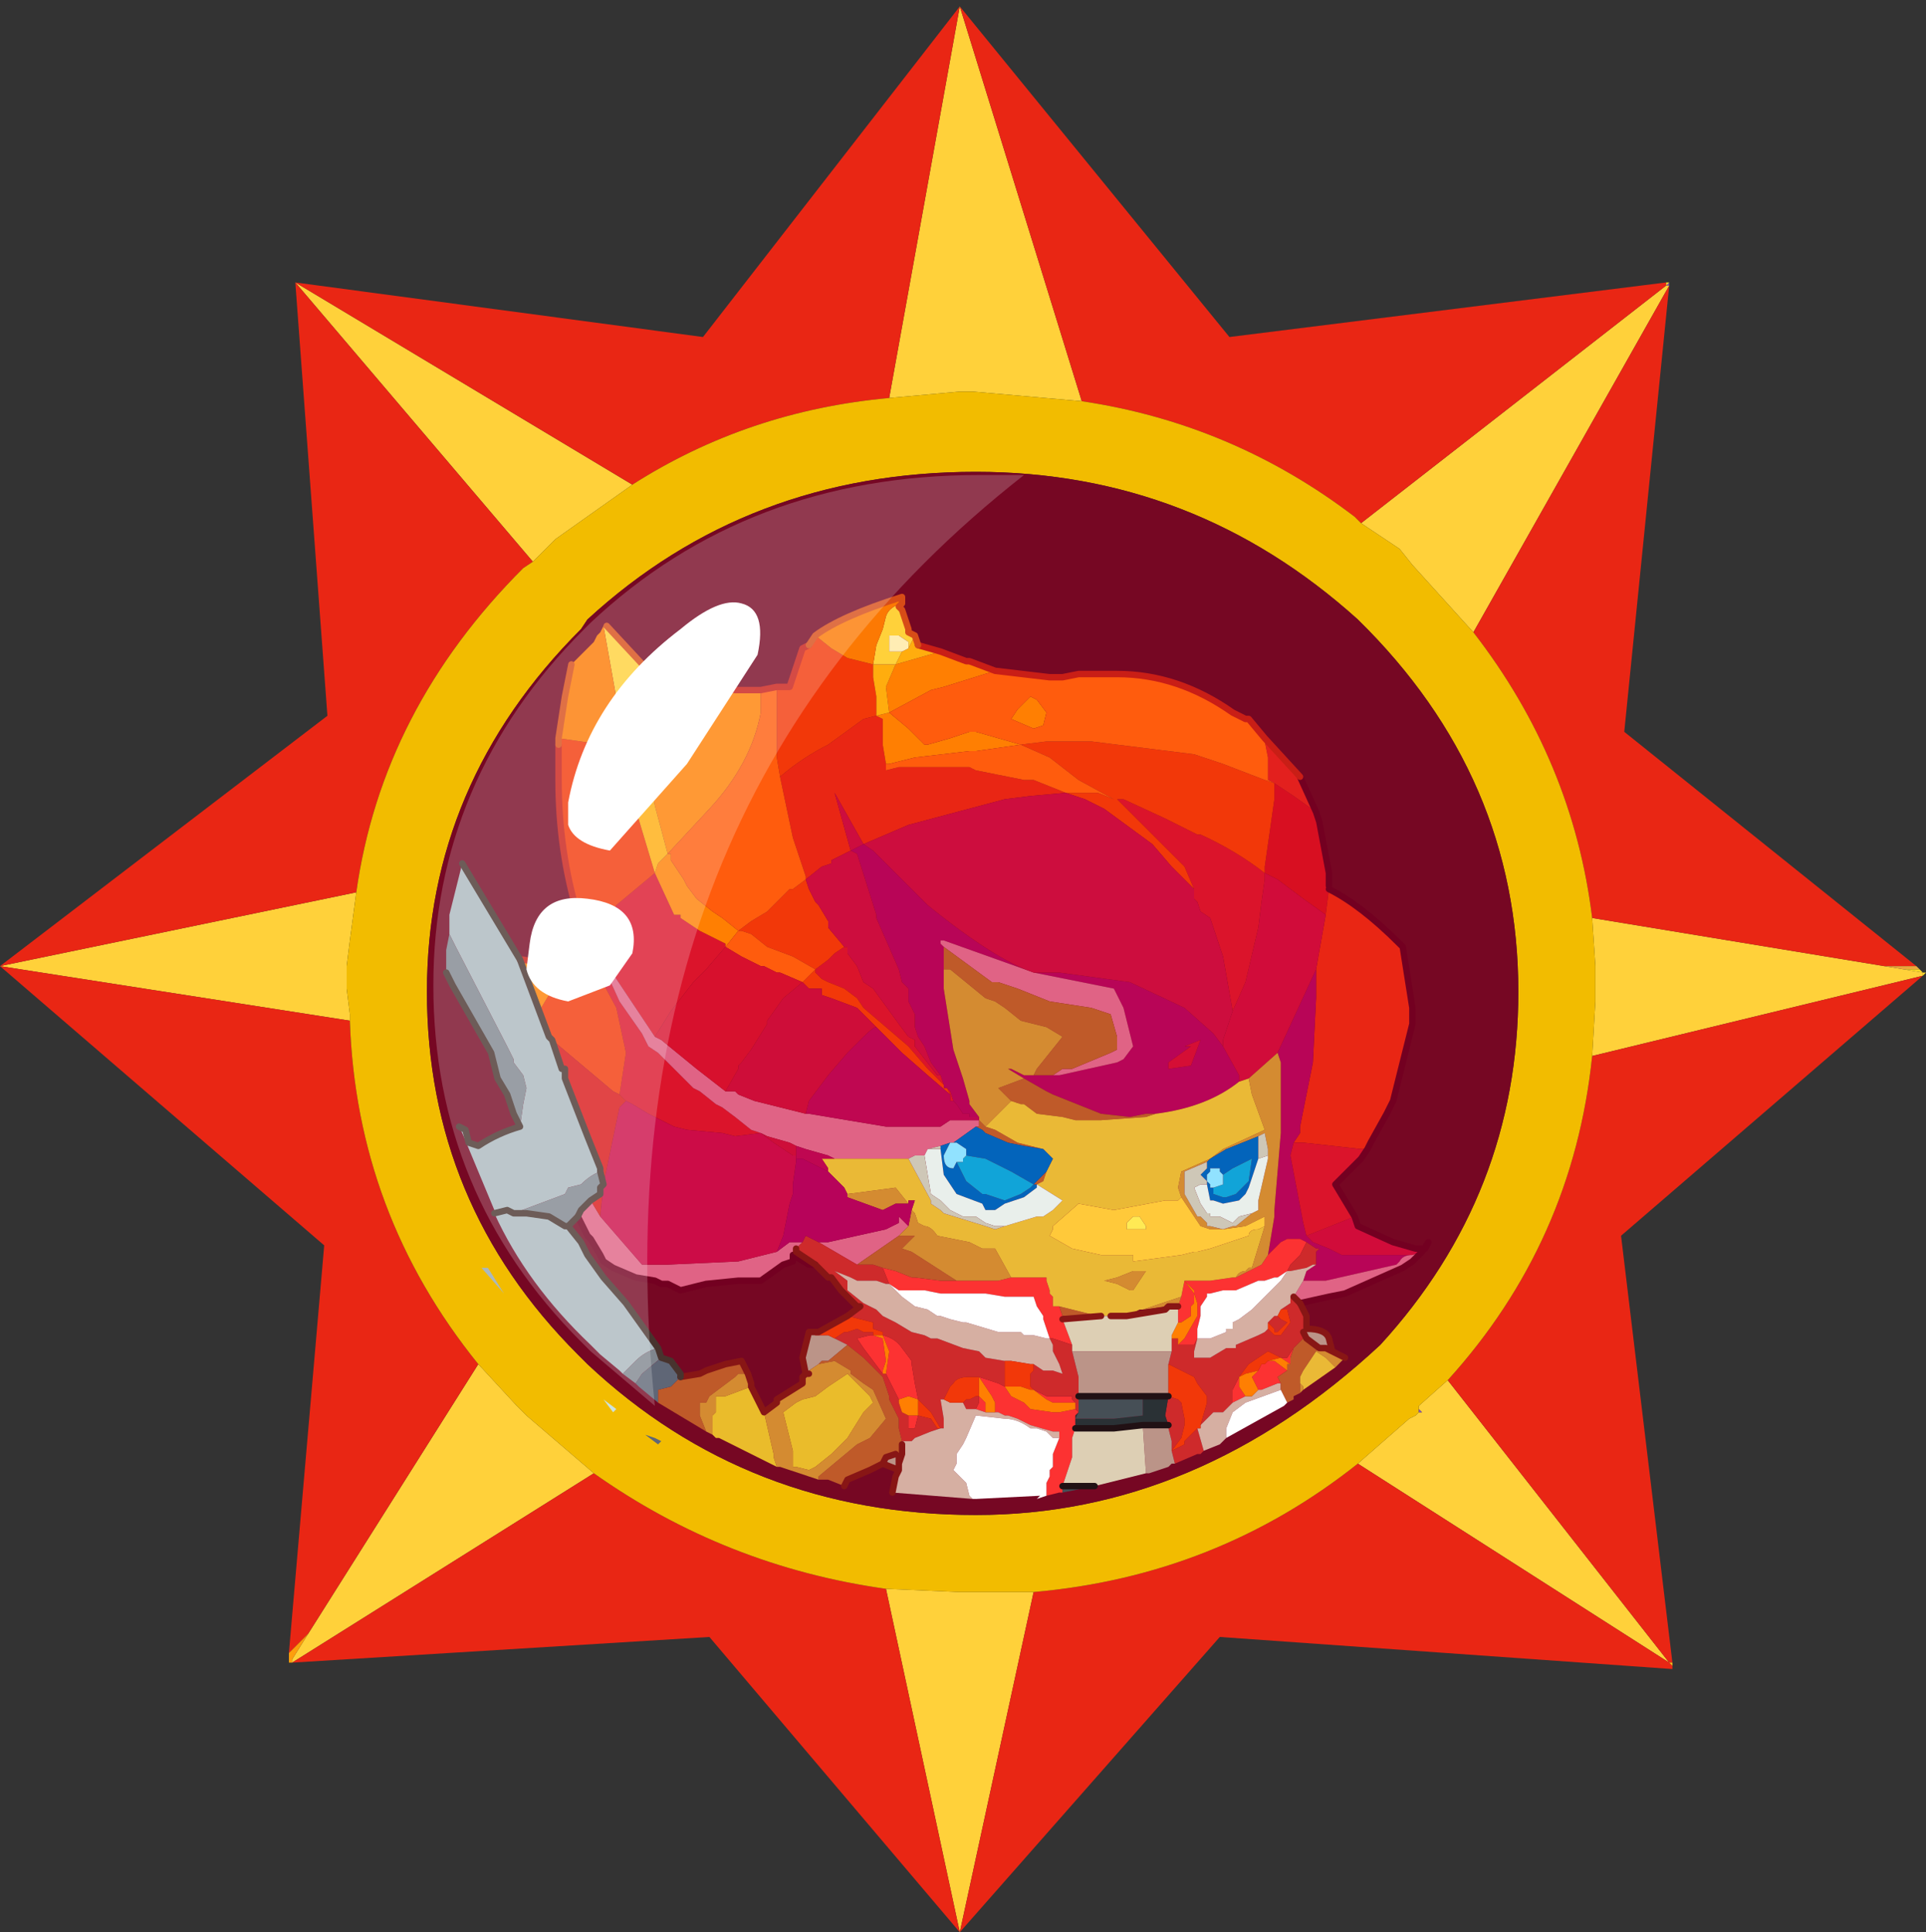 <?xml version="1.0" encoding="UTF-8" standalone="no"?>
<svg xmlns:ffdec="https://www.free-decompiler.com/flash" xmlns:xlink="http://www.w3.org/1999/xlink" ffdec:objectType="frame" height="30.1px" width="30.0px" xmlns="http://www.w3.org/2000/svg">
  <rect width="100%" height="100%" fill="#333333" stroke="none"/>
  <g transform="matrix(1.0, 0.0, 0.0, 1.0, 0.0, 0.0)">
    <use ffdec:characterId="1" height="30.0" transform="matrix(1.0, 0.0, 0.0, 1.0, 0.0, 0.0)" width="30.0" xlink:href="#shape0"/>
    <use ffdec:characterId="3" height="30.0" transform="matrix(1.0, 0.0, 0.0, 1.0, 0.0, 0.1)" width="30.0" xlink:href="#sprite0"/>
  </g>
  <defs>
    <g id="shape0" transform="matrix(1.0, 0.0, 0.0, 1.0, 0.0, 0.0)">
      <path d="M0.0 0.0 L30.0 0.0 30.0 30.0 0.0 30.0 0.0 0.0" fill="#33cc66" fill-opacity="0.0" fill-rule="evenodd" stroke="none"/>
    </g>
    <g id="sprite0" transform="matrix(1.0, 0.0, 0.0, 1.0, 0.0, -0.05)">
      <use ffdec:characterId="2" height="30.0" transform="matrix(1.0, 0.0, 0.0, 1.0, 0.0, 0.05)" width="30.0" xlink:href="#shape1"/>
    </g>
    <g id="shape1" transform="matrix(1.0, 0.0, 0.0, 1.0, 0.0, -0.05)">
      <path d="M26.0 4.35 L26.0 4.4 25.95 4.4 26.0 4.35" fill="url(#gradient0)" fill-rule="evenodd" stroke="none"/>
      <path d="M26.0 4.35 L25.95 4.4 25.95 4.35 26.0 4.35" fill="url(#gradient1)" fill-rule="evenodd" stroke="none"/>
      <path d="M25.95 4.4 L26.0 4.4 22.95 9.8 22.0 8.75 21.8 8.5 21.2 8.1 25.95 4.4 M29.35 15.0 L29.65 15.05 29.95 15.1 29.95 15.15 24.8 16.4 24.85 15.55 24.85 15.35 24.85 15.1 24.85 15.0 24.8 14.25 29.35 15.0 M22.1 21.9 L22.1 21.85 22.55 21.45 26.0 25.85 21.15 22.75 21.95 22.05 22.05 22.0 22.1 21.95 22.15 21.95 22.1 21.9 M13.85 6.15 L14.95 0.05 16.85 6.2 15.15 6.05 14.95 6.05 13.85 6.15 M8.3 8.7 L4.6 4.35 9.85 7.5 8.65 8.35 8.3 8.7 M5.55 13.85 L5.45 14.6 5.4 15.0 5.4 15.05 5.4 15.25 5.4 15.35 5.45 15.75 5.45 15.85 0.0 15.0 5.55 13.85 M7.45 21.2 L8.05 21.85 8.2 22.0 9.25 22.9 4.55 25.85 4.55 25.8 4.8 25.4 7.45 21.2 M13.8 24.7 L14.95 24.75 15.15 24.75 16.1 24.75 14.95 30.05 13.8 24.7" fill="#ffd13a" fill-rule="evenodd" stroke="none"/>
      <path d="M26.0 4.4 L25.3 11.35 29.85 15.0 29.35 15.0 24.8 14.25 Q24.5 11.8 22.95 9.8 L26.0 4.4 M29.95 15.15 L25.25 19.2 26.05 25.85 26.0 25.85 26.05 25.9 26.05 25.95 19.0 25.45 14.95 30.05 11.05 25.45 4.55 25.85 9.25 22.9 Q11.3 24.35 13.8 24.7 L14.95 30.05 16.1 24.75 Q18.95 24.5 21.15 22.75 L26.0 25.85 22.55 21.45 Q24.5 19.3 24.8 16.4 L29.95 15.15 M4.5 25.7 L5.05 19.35 0.0 15.0 5.1 11.1 4.6 4.35 10.95 5.2 14.95 0.05 19.15 5.2 25.95 4.35 25.95 4.4 21.2 8.1 21.1 8.0 Q19.2 6.55 16.85 6.2 L14.95 0.05 13.85 6.15 Q11.65 6.35 9.85 7.5 L4.6 4.35 8.3 8.7 8.15 8.8 Q5.95 11.0 5.55 13.85 L0.0 15.0 5.45 15.85 Q5.55 18.85 7.45 21.2 L4.8 25.4 4.5 25.7" fill="#e92614" fill-rule="evenodd" stroke="none"/>
      <path d="M21.2 8.1 L21.8 8.5 22.0 8.75 22.95 9.8 Q24.5 11.8 24.8 14.25 L24.85 15.0 24.85 15.1 24.85 15.35 24.85 15.55 24.8 16.4 Q24.5 19.3 22.55 21.45 L22.1 21.85 22.1 21.9 22.1 21.95 22.05 22.0 21.95 22.05 21.15 22.75 Q18.95 24.5 16.1 24.75 L15.15 24.75 14.95 24.75 13.8 24.7 Q11.3 24.35 9.25 22.9 L8.2 22.0 8.05 21.85 7.45 21.2 Q5.55 18.85 5.45 15.85 L5.45 15.75 5.4 15.35 5.4 15.25 5.4 15.05 5.4 15.0 5.45 14.6 5.55 13.85 Q5.95 11.0 8.15 8.8 L8.3 8.7 8.65 8.35 9.85 7.5 Q11.65 6.35 13.85 6.15 L14.95 6.05 15.15 6.05 16.85 6.2 Q19.2 6.55 21.1 8.0 L21.2 8.1 M23.65 15.4 Q23.65 12.05 21.15 9.6 18.6 7.3 15.2 7.3 11.65 7.3 9.15 9.6 L9.05 9.75 Q6.65 12.15 6.65 15.4 6.65 18.7 9.0 21.05 L9.15 21.2 Q11.65 23.55 15.2 23.55 18.65 23.55 21.5 20.9 23.65 18.55 23.65 15.4" fill="#f2bc00" fill-rule="evenodd" stroke="none"/>
      <path d="M29.85 15.0 L29.9 15.05 29.65 15.05 29.35 15.0 29.85 15.0" fill="url(#gradient2)" fill-rule="evenodd" stroke="none"/>
      <path d="M29.9 15.05 L29.95 15.1 30.0 15.1 29.95 15.15 29.95 15.1 29.65 15.05 29.9 15.05 M26.05 25.85 L26.05 25.9 26.0 25.85 26.05 25.85" fill="url(#gradient3)" fill-rule="evenodd" stroke="none"/>
      <path d="M22.1 21.9 L22.15 21.95 22.1 21.95 22.1 21.9" fill="url(#gradient4)" fill-rule="evenodd" stroke="none"/>
      <path d="M23.65 15.4 Q23.65 18.55 21.5 20.9 18.65 23.55 15.2 23.55 11.65 23.55 9.15 21.2 L9.0 21.05 Q6.65 18.7 6.65 15.4 6.65 12.15 9.05 9.75 L9.15 9.6 Q11.65 7.3 15.2 7.3 18.6 7.3 21.15 9.6 23.65 12.05 23.65 15.4" fill="#760723" fill-rule="evenodd" stroke="none"/>
      <path d="M4.55 25.85 L4.5 25.85 4.5 25.7 4.8 25.4 4.55 25.8 4.55 25.85" fill="url(#gradient5)" fill-rule="evenodd" stroke="none"/>
      <path d="M23.65 15.4 Q23.65 12.05 21.15 9.6 18.6 7.3 15.2 7.3 11.65 7.3 9.15 9.6 L9.05 9.75 Q6.65 12.15 6.65 15.4 6.65 18.7 9.0 21.05 L9.15 21.2 Q11.65 23.55 15.2 23.55 18.65 23.55 21.5 20.9 23.65 18.55 23.65 15.4 Z" fill="none" stroke="#010101" stroke-linecap="round" stroke-linejoin="round" stroke-opacity="0.0" stroke-width="0.5"/>
      <path d="M20.7 13.75 L20.7 13.8 20.65 14.2 20.3 13.95 19.9 13.65 19.7 13.55 19.7 13.45 19.85 12.4 19.85 12.15 20.15 12.35 20.5 12.6 20.55 12.75 20.7 13.55 20.7 13.75" fill="#d80f21" fill-rule="evenodd" stroke="none"/>
      <path d="M20.7 13.8 Q21.2 14.05 21.8 14.65 L21.85 14.7 22.0 15.65 22.0 15.9 21.7 17.1 21.6 17.3 21.35 17.75 21.3 17.85 21.2 17.85 20.3 17.75 20.15 17.75 20.25 17.6 20.25 17.5 20.45 16.5 20.5 15.5 20.5 15.35 20.5 15.05 20.65 14.2 20.7 13.8 M12.15 12.05 Q12.5 11.75 12.9 11.55 L13.45 11.15 13.65 11.1 13.75 11.15 13.75 11.55 13.8 11.85 13.8 11.95 14.0 11.9 14.3 11.9 15.1 11.9 15.2 11.95 15.95 12.1 16.1 12.1 16.6 12.3 16.05 12.35 15.65 12.4 14.15 12.8 13.45 13.1 13.0 12.3 13.25 13.2 12.95 13.35 12.95 13.4 12.8 13.45 12.55 13.65 12.55 13.6 12.5 13.45 12.35 13.0 12.15 12.05" fill="#e92614" fill-rule="evenodd" stroke="none"/>
      <path d="M20.5 15.05 L20.5 15.35 20.5 15.5 20.45 16.5 20.25 17.5 20.25 17.6 20.15 17.75 20.1 17.95 20.3 19.0 20.35 19.2 20.45 19.3 20.7 19.4 20.9 19.5 21.35 19.5 21.5 19.5 21.75 19.5 22.0 19.5 Q21.85 19.5 21.8 19.6 L21.75 19.65 20.65 19.9 20.3 19.9 20.35 19.75 20.5 19.65 20.5 19.45 20.55 19.4 20.5 19.4 20.35 19.3 20.25 19.25 20.1 19.25 20.05 19.25 19.95 19.3 19.75 19.5 19.85 18.9 19.85 18.8 19.95 17.6 19.95 17.4 19.95 16.9 19.95 16.5 19.9 16.35 20.5 15.05 M13.45 13.1 L13.6 13.2 14.2 13.8 14.45 14.05 Q15.5 14.9 16.1 15.1 L16.25 15.1 16.4 15.1 16.5 15.1 17.6 15.25 18.45 15.65 18.9 16.05 19.05 16.25 19.3 16.7 19.3 16.8 Q18.8 17.2 18.0 17.3 L17.85 17.3 17.6 17.35 17.15 17.3 16.4 17.0 16.3 16.95 15.95 16.75 15.7 16.6 15.75 16.6 15.95 16.7 16.1 16.7 16.15 16.7 16.4 16.7 16.5 16.7 17.4 16.5 17.5 16.45 17.65 16.25 17.5 15.65 17.35 15.35 16.1 15.1 14.7 14.6 14.65 14.6 14.65 14.65 14.7 14.7 14.7 14.9 14.7 15.05 14.7 15.35 14.85 16.3 15.0 16.75 15.1 17.1 15.1 17.15 15.25 17.35 15.1 17.35 15.1 17.3 15.0 17.3 14.9 17.15 14.85 17.1 14.8 16.95 14.75 16.9 14.7 16.9 14.7 16.85 14.65 16.7 14.5 16.5 14.4 16.25 14.3 16.1 14.25 15.95 14.25 15.85 14.25 15.75 14.15 15.55 14.15 15.35 14.05 15.25 14.0 15.05 13.65 14.25 13.65 14.2 13.35 13.25 13.25 13.2 13.45 13.1 M18.2 16.6 L18.55 16.55 18.7 16.15 18.45 16.25 18.55 16.25 18.2 16.5 18.2 16.6" fill="#b80557" fill-rule="evenodd" stroke="none"/>
      <path d="M21.1 18.9 L21.15 19.05 21.7 19.3 22.05 19.4 22.2 19.4 22.25 19.3 22.15 19.45 22.0 19.5 21.75 19.5 21.5 19.5 21.35 19.5 20.9 19.5 20.7 19.4 20.45 19.3 20.35 19.2 21.1 18.9 M20.65 14.2 L20.5 15.05 19.9 16.35 19.45 16.75 19.3 16.8 19.3 16.7 19.05 16.25 19.05 16.15 19.2 15.7 19.4 15.25 19.6 14.4 19.65 14.0 19.7 13.65 19.7 13.55 19.9 13.65 20.3 13.95 20.65 14.2" fill="#d10c3a" fill-rule="evenodd" stroke="none"/>
      <path d="M21.3 17.85 L21.2 18.0 20.8 18.4 21.1 18.9 20.35 19.2 20.3 19.0 20.1 17.95 20.15 17.75 20.3 17.75 21.2 17.85 21.3 17.85 M9.25 15.0 L9.4 15.0 9.65 15.55 10.0 16.05 10.1 16.25 10.25 16.35 10.7 16.8 10.8 16.9 10.9 16.95 11.15 17.15 11.25 17.2 11.45 17.35 11.7 17.55 11.85 17.6 11.45 17.65 11.25 17.6 10.7 17.55 10.5 17.5 10.1 17.3 9.85 17.15 9.75 17.1 9.65 17.0 9.75 16.35 9.6 15.65 9.25 15.0 M9.4 14.9 L9.45 14.9 9.4 14.85 9.35 14.8 9.2 14.5 9.55 14.15 9.6 14.05 10.2 13.55 10.5 14.2 10.6 14.2 10.6 14.25 10.9 14.45 11.3 14.65 11.3 14.7 11.0 15.05 10.8 15.25 10.45 15.7 10.2 16.1 9.4 14.9 M18.6 13.8 L18.45 13.45 17.4 12.4 17.5 12.4 18.15 12.7 18.65 12.95 18.7 12.95 Q19.25 13.2 19.7 13.55 L19.7 13.65 19.65 14.0 19.6 14.4 19.4 15.25 19.2 15.7 19.05 14.85 18.85 14.25 18.7 14.15 18.65 14.0 18.6 13.95 18.6 13.8 M12.7 15.05 L12.9 14.9 13.0 14.8 13.15 14.7 13.2 14.7 13.2 14.8 13.35 15.0 13.45 15.25 13.6 15.35 14.0 15.9 14.15 16.1 14.25 16.15 14.25 16.25 14.6 16.7 14.65 16.7 14.7 16.85 14.45 16.6 14.15 16.25 13.45 15.65 13.35 15.5 13.15 15.35 12.9 15.25 12.8 15.2 12.7 15.1 12.7 15.05 M14.75 16.9 L14.8 16.95 14.85 17.1 14.8 17.1 14.8 17.0 14.75 16.9" fill="#db142b" fill-rule="evenodd" stroke="none"/>
      <path d="M22.15 19.45 L22.0 19.6 21.85 19.7 20.95 20.1 20.7 20.15 20.25 20.25 20.15 20.15 20.3 19.9 20.65 19.9 21.75 19.65 21.8 19.6 Q21.85 19.5 22.0 19.5 L22.15 19.45 M9.4 15.0 L9.4 14.9 10.2 16.1 10.3 16.15 10.85 16.6 11.3 16.95 11.45 16.95 11.5 17.0 11.75 17.1 12.15 17.2 12.55 17.3 12.6 17.3 12.9 17.35 13.8 17.5 14.15 17.5 14.25 17.5 14.65 17.5 14.8 17.4 15.0 17.4 15.1 17.4 15.25 17.4 15.25 17.5 15.2 17.5 14.85 17.75 14.8 17.75 14.65 17.8 14.45 17.85 14.4 17.95 14.25 17.95 14.15 18.0 13.85 18.0 13.45 18.0 13.0 18.0 12.9 17.95 12.55 17.85 12.4 17.8 12.3 17.75 11.95 17.65 11.85 17.6 11.7 17.55 11.45 17.35 11.25 17.2 11.15 17.15 10.9 16.95 10.8 16.9 10.7 16.8 10.25 16.35 10.1 16.25 10.0 16.05 9.65 15.55 9.4 15.0 M14.7 14.7 L14.65 14.65 14.65 14.6 14.7 14.6 16.1 15.1 17.35 15.35 17.5 15.65 17.65 16.25 17.5 16.45 17.4 16.5 16.5 16.7 16.4 16.7 16.55 16.6 16.7 16.6 17.3 16.35 17.4 16.3 17.4 16.1 17.3 15.75 17.0 15.65 16.35 15.55 15.85 15.35 15.55 15.25 15.45 15.25 14.7 14.7 M9.2 18.65 L9.35 18.9 10.0 19.65 10.1 19.65 10.4 19.65 11.5 19.6 12.1 19.45 12.3 19.3 12.4 19.3 12.5 19.3 12.4 19.4 12.4 19.45 12.7 19.65 12.6 19.65 12.35 19.5 12.35 19.6 12.2 19.65 11.85 19.9 11.55 19.9 11.5 19.9 11.0 19.95 10.6 20.05 10.4 19.95 10.3 19.95 10.2 19.9 9.9 19.85 9.55 19.7 9.4 19.6 9.35 19.5 9.2 19.25 9.15 19.2 9.0 18.9 9.05 18.8 9.2 18.65 M14.15 19.05 L14.0 19.2 13.35 19.65 12.75 19.3 12.9 19.3 13.8 19.1 14.0 19.0 14.0 18.9 14.15 19.05" fill="#e06385" fill-rule="evenodd" stroke="none"/>
      <path d="M16.55 23.2 L16.5 23.2 16.3 23.25 16.3 23.1 16.3 23.05 16.35 22.95 16.35 22.85 16.4 22.8 16.4 22.6 16.5 22.35 16.5 22.25 16.4 22.25 16.05 22.15 15.85 22.05 15.7 22.0 15.65 22.0 15.55 21.95 15.5 21.95 15.5 21.8 15.45 21.7 15.25 21.4 15.55 21.5 15.65 21.55 15.75 21.7 15.95 21.8 16.05 21.9 16.4 21.95 16.5 21.95 16.75 21.9 16.8 21.95 16.75 22.0 16.75 22.05 16.75 22.2 16.7 22.35 16.7 22.55 16.7 22.65 16.55 23.1 16.55 23.2 M19.75 19.5 L19.95 19.3 20.05 19.25 20.1 19.25 20.25 19.25 20.35 19.3 20.3 19.4 20.25 19.5 20.1 19.65 20.05 19.75 19.9 19.85 19.85 19.85 19.7 19.9 19.6 19.9 19.25 20.05 19.2 20.05 19.05 20.05 18.85 20.1 18.8 20.1 18.8 20.15 18.7 20.3 18.7 20.45 18.65 20.65 18.65 20.8 18.6 20.9 18.45 20.9 18.35 20.9 18.45 20.8 18.65 20.45 18.65 20.3 18.65 20.25 18.6 20.1 18.6 20.25 18.55 20.3 18.55 20.45 18.4 20.55 18.35 20.55 18.35 20.3 18.4 20.15 18.45 19.9 18.6 19.9 18.8 19.9 18.85 19.9 19.2 19.85 19.25 19.85 19.65 19.65 19.75 19.5 M20.15 20.95 L20.1 21.1 20.1 21.2 19.95 21.1 20.05 21.1 20.15 20.95 M20.05 21.3 L19.9 21.4 19.95 21.5 19.9 21.5 19.65 21.6 19.6 21.6 19.5 21.4 19.6 21.3 19.65 21.2 19.7 21.2 19.75 21.15 19.85 21.15 20.05 21.3 M15.75 19.85 L15.9 19.85 16.05 19.85 16.25 19.85 16.3 19.85 16.3 19.9 16.35 20.05 16.35 20.1 16.4 20.15 16.4 20.3 16.5 20.3 16.55 20.45 16.55 20.5 16.7 20.9 16.4 20.8 16.35 20.8 16.25 20.5 16.25 20.45 16.15 20.3 16.1 20.15 15.9 20.15 15.65 20.15 15.35 20.1 15.1 20.1 14.9 20.1 14.8 20.1 14.65 20.1 14.4 20.05 14.0 20.05 13.85 19.95 13.75 19.7 13.95 19.75 14.2 19.85 14.25 19.85 14.65 19.9 14.9 19.9 15.1 19.9 15.2 19.9 15.55 19.9 15.75 19.85 M14.3 22.0 L14.25 22.2 14.15 22.2 14.15 22.0 14.3 22.0 M14.0 21.75 L13.8 21.35 13.85 21.0 13.75 20.75 Q13.95 20.8 14.05 20.95 L14.2 21.15 14.2 21.2 14.25 21.5 14.3 21.75 14.15 21.7 14.0 21.75 M13.75 21.35 L13.45 20.95 13.35 20.8 13.55 20.75 13.6 20.75 13.75 20.8 13.8 21.15 13.75 21.3 13.75 21.35 M15.2 21.9 L15.25 21.8 15.25 21.7 15.35 21.8 15.35 21.95 15.2 21.9 M18.6 20.1 L18.6 20.05 18.45 19.9 18.6 20.1 M19.2 21.8 L19.2 21.6 19.3 21.4 19.3 21.55 19.4 21.7 19.3 21.75 19.2 21.8 M16.1 21.6 L16.3 21.7 16.4 21.7 16.55 21.7 16.7 21.7 16.7 21.75 16.75 21.8 16.6 21.8 16.4 21.8 16.3 21.75 16.1 21.6" fill="#fc3232" fill-rule="evenodd" stroke="none"/>
      <path d="M20.25 20.25 L20.3 20.35 20.35 20.45 20.35 20.55 20.35 20.65 20.3 20.7 20.3 20.8 20.15 20.95 20.05 21.1 19.95 21.1 19.75 21.0 19.6 21.1 19.45 21.2 19.3 21.4 19.2 21.6 19.2 21.8 19.1 21.9 19.05 21.95 18.9 21.95 18.7 22.15 18.8 21.8 18.8 21.7 18.65 21.5 18.6 21.4 18.2 21.2 18.25 21.0 18.25 20.95 18.25 20.8 18.35 20.8 18.35 20.9 18.45 20.9 18.6 20.9 18.65 20.8 18.6 21.0 18.6 21.1 18.85 21.1 19.1 20.95 19.25 20.95 19.25 20.9 19.6 20.75 19.7 20.7 19.75 20.65 19.85 20.75 19.95 20.75 20.1 20.55 20.05 20.35 19.95 20.35 20.1 20.25 20.1 20.15 20.15 20.15 20.25 20.25 M18.75 22.55 L18.7 22.6 18.65 22.6 18.3 22.75 18.25 22.55 18.25 22.4 18.2 22.2 18.2 22.15 18.15 22.0 18.2 21.7 18.35 21.75 18.4 21.8 18.45 22.05 18.45 22.15 18.4 22.35 18.25 22.55 18.45 22.45 18.45 22.4 18.65 22.2 18.75 22.55 M20.35 19.3 L20.5 19.4 20.55 19.4 20.5 19.45 20.5 19.65 20.45 19.65 20.35 19.7 20.1 19.75 20.05 19.75 20.1 19.65 20.25 19.5 20.3 19.4 20.35 19.3 M12.7 19.65 L12.4 19.45 12.4 19.4 12.5 19.3 12.55 19.2 12.75 19.3 13.35 19.65 13.45 19.65 13.6 19.65 13.75 19.7 13.85 19.95 13.8 19.95 13.65 19.9 13.55 19.9 13.4 19.9 13.35 19.9 13.25 19.85 13.0 19.75 13.2 19.9 13.2 20.05 13.45 20.25 13.65 20.35 13.75 20.45 13.95 20.55 14.2 20.7 14.4 20.75 14.5 20.8 14.6 20.8 15.0 20.95 15.25 21.0 15.35 21.1 15.65 21.15 15.65 21.3 15.65 21.4 15.65 21.55 15.55 21.5 15.25 21.4 15.1 21.4 Q14.9 21.4 14.85 21.5 L14.8 21.55 14.7 21.75 14.65 21.75 14.7 22.05 14.7 22.2 14.65 22.2 14.5 22.25 14.25 22.35 14.2 22.4 14.05 22.4 14.0 22.2 14.0 22.05 13.85 21.75 13.85 21.7 13.75 21.4 13.45 21.1 13.2 20.9 13.0 20.8 13.15 20.7 13.2 20.7 13.35 20.65 13.45 20.7 13.6 20.7 13.6 20.75 13.55 20.75 13.35 20.8 13.45 20.95 13.75 21.35 13.8 21.35 14.0 21.75 14.0 21.8 14.05 21.95 14.15 22.0 14.15 22.2 14.25 22.2 14.3 22.0 14.5 22.05 14.6 22.2 14.65 22.2 14.5 21.95 14.3 21.75 14.25 21.5 14.2 21.2 14.2 21.15 14.05 20.95 Q13.95 20.8 13.75 20.75 L13.75 20.7 13.6 20.65 13.6 20.55 13.2 20.45 13.4 20.3 13.35 20.3 13.2 20.15 13.15 20.1 13.1 20.05 12.95 19.85 12.9 19.85 12.8 19.75 12.7 19.65 M16.35 20.8 L16.4 20.8 16.7 20.9 16.7 21.0 16.8 21.4 16.8 21.55 16.8 21.7 16.8 21.95 16.75 21.9 16.75 21.8 16.7 21.75 16.7 21.7 16.55 21.7 16.4 21.7 16.3 21.7 16.1 21.6 16.05 21.55 16.05 21.4 16.05 21.35 16.1 21.3 16.1 21.2 16.25 21.3 16.4 21.3 16.55 21.35 16.5 21.2 16.4 21.0 16.4 20.9 16.35 20.8 M15.0 21.8 L15.05 21.75 15.1 21.75 15.2 21.7 15.25 21.7 15.25 21.8 15.2 21.9 15.05 21.9 15.0 21.8 M19.75 20.55 L19.85 20.45 19.9 20.45 19.95 20.5 20.05 20.55 19.9 20.7 19.85 20.7 19.85 20.65 19.75 20.55" fill="#ce2a2b" fill-rule="evenodd" stroke="none"/>
      <path d="M19.1 22.35 L19.0 22.45 18.75 22.55 18.65 22.2 18.7 22.2 18.7 22.15 18.9 21.95 19.05 21.95 19.1 21.9 19.2 21.8 19.3 21.75 19.4 21.7 19.5 21.7 19.6 21.6 19.65 21.6 19.9 21.5 19.95 21.5 19.95 21.6 19.4 21.8 19.2 21.95 19.1 22.2 19.1 22.35 M15.15 23.3 L13.9 23.2 13.95 22.95 14.0 22.85 14.0 22.75 14.05 22.6 14.05 22.45 14.05 22.4 14.2 22.4 14.25 22.35 14.5 22.25 14.65 22.2 14.7 22.2 14.7 22.05 14.65 21.75 14.7 21.75 14.8 21.8 14.85 21.8 15.0 21.8 15.05 21.9 15.2 21.9 15.35 21.95 15.5 21.95 15.55 21.95 15.65 22.0 15.7 22.0 15.85 22.05 16.05 22.15 16.4 22.25 16.5 22.25 16.5 22.35 16.4 22.35 16.3 22.25 16.15 22.2 16.05 22.2 Q15.85 22.05 15.65 22.05 L15.2 22.0 15.05 22.35 15.0 22.45 14.9 22.6 14.9 22.75 14.85 22.85 15.0 23.0 15.05 23.05 15.1 23.25 15.15 23.3 M20.5 19.65 L20.35 19.75 20.3 19.9 20.15 20.15 20.1 20.15 20.1 20.25 19.95 20.35 19.9 20.45 19.85 20.45 19.75 20.55 19.75 20.65 19.7 20.7 19.6 20.75 19.25 20.9 19.25 20.95 19.1 20.95 18.85 21.1 18.6 21.1 18.6 21.0 18.65 20.8 18.85 20.8 19.1 20.7 19.1 20.65 19.2 20.65 19.2 20.55 19.3 20.5 19.5 20.35 19.7 20.15 19.95 19.9 20.05 19.75 20.1 19.75 20.35 19.7 20.45 19.65 20.5 19.65 M13.85 19.95 L13.95 20.05 14.05 20.15 14.25 20.3 14.45 20.35 14.6 20.45 14.65 20.45 14.8 20.5 15.0 20.55 15.05 20.55 15.55 20.7 15.9 20.7 15.95 20.75 16.1 20.75 16.3 20.8 16.35 20.8 16.4 20.9 16.4 21.0 16.5 21.2 16.55 21.35 16.4 21.3 16.25 21.3 16.1 21.2 16.05 21.2 15.75 21.15 15.65 21.15 15.35 21.1 15.25 21.0 15.0 20.95 14.6 20.8 14.5 20.8 14.4 20.75 14.2 20.7 13.95 20.55 13.75 20.45 13.65 20.35 13.45 20.25 13.2 20.05 13.2 19.9 13.0 19.75 13.25 19.85 13.35 19.9 13.4 19.9 13.55 19.9 13.65 19.9 13.8 19.95 13.85 19.95" fill="#d6afa2" fill-rule="evenodd" stroke="none"/>
      <path d="M20.35 20.65 Q20.65 20.65 20.7 20.8 L20.75 21.0 20.65 20.95 20.55 20.95 20.35 20.8 20.3 20.7 20.35 20.65 M18.3 22.75 L18.25 22.75 18.2 22.8 17.9 22.9 17.85 22.9 17.8 22.15 18.05 22.15 18.2 22.15 18.2 22.2 18.25 22.4 18.25 22.55 18.3 22.75 M14.0 22.85 L13.75 22.75 13.8 22.65 13.95 22.6 14.05 22.6 14.0 22.65 14.0 22.75 14.0 22.65 14.05 22.6 14.0 22.75 14.0 22.85 M12.55 21.35 L12.5 21.1 12.6 20.7 12.7 20.75 12.9 20.75 13.0 20.8 13.2 20.9 12.9 21.15 12.8 21.15 12.75 21.2 12.6 21.3 12.6 21.35 12.55 21.35 M18.25 21.0 L18.2 21.2 18.2 21.3 18.2 21.7 18.05 21.7 17.95 21.7 17.8 21.7 17.15 21.7 16.9 21.7 16.8 21.7 16.8 21.55 16.8 21.4 16.7 21.0 16.95 21.0 17.0 21.0 17.5 21.0 17.8 21.0 17.85 21.0 18.2 21.0 18.25 21.0" fill="#bb9488" fill-rule="evenodd" stroke="none"/>
      <path d="M20.25 21.65 L20.15 21.7 20.15 21.75 20.05 21.8 19.95 21.6 19.95 21.5 19.9 21.4 20.05 21.3 20.05 21.2 20.1 21.2 20.1 21.1 20.15 20.95 20.3 20.8 20.3 20.7 20.35 20.8 20.55 20.95 20.5 21.0 20.3 21.3 20.25 21.4 20.25 21.5 20.25 21.65 M13.75 22.75 L13.55 22.85 13.2 23.0 13.15 23.1 12.9 23.0 12.85 23.0 12.75 23.0 12.75 22.95 13.35 22.45 13.55 22.35 13.8 22.05 13.6 21.6 13.45 21.5 13.25 21.35 13.25 21.3 13.0 21.15 12.75 21.2 12.8 21.15 12.9 21.15 13.2 20.9 13.45 21.1 13.75 21.4 13.85 21.7 13.85 21.75 14.0 22.05 14.0 22.2 14.05 22.4 14.05 22.45 14.05 22.6 13.95 22.6 13.8 22.65 13.75 22.75 M11.0 22.25 L10.5 21.95 10.25 21.8 10.25 21.75 10.25 21.6 10.45 21.55 10.6 21.4 10.9 21.35 11.0 21.3 11.3 21.2 11.55 21.15 11.65 21.35 11.5 21.35 11.45 21.4 11.05 21.7 11.0 21.8 10.9 21.8 10.9 21.95 10.9 22.0 11.0 22.25 M14.7 15.05 L14.7 14.9 14.7 14.7 15.45 15.25 15.55 15.25 15.85 15.35 16.35 15.55 17.0 15.65 17.3 15.75 17.4 16.1 17.4 16.3 17.3 16.35 16.7 16.6 16.55 16.6 16.4 16.7 16.15 16.7 16.1 16.7 16.15 16.6 16.55 16.1 16.3 15.95 15.9 15.85 15.65 15.65 15.5 15.55 15.35 15.5 14.8 15.05 14.7 15.05 M15.95 16.75 L16.3 16.95 16.4 17.0 17.15 17.3 17.6 17.35 17.85 17.3 18.0 17.3 17.85 17.35 17.15 17.4 16.75 17.4 16.55 17.35 16.15 17.3 15.95 17.15 15.9 17.15 15.75 17.1 15.55 16.9 15.95 16.75 M15.2 17.5 L15.25 17.5 15.25 17.4 15.35 17.5 15.5 17.55 15.85 17.75 16.25 17.85 15.95 17.8 15.7 17.75 15.35 17.6 15.3 17.55 15.2 17.5 M16.3 18.2 L16.25 18.35 16.15 18.4 16.1 18.4 16.3 18.2 M16.5 20.3 L17.1 20.45 16.8 20.45 16.7 20.45 16.55 20.45 16.5 20.3 M14.0 19.2 L14.25 19.2 14.05 19.4 14.2 19.45 14.9 19.9 14.65 19.9 14.25 19.85 14.2 19.85 13.95 19.75 13.75 19.7 13.6 19.65 13.45 19.65 13.35 19.65 14.0 19.2" fill="#bf5a29" fill-rule="evenodd" stroke="none"/>
      <path d="M20.75 21.0 L20.95 21.1 20.85 21.2 20.8 21.25 20.75 21.2 20.65 21.1 20.5 21.0 20.55 20.95 20.65 20.95 20.75 21.0 M20.3 21.6 L20.25 21.65 20.25 21.5 20.3 21.55 20.3 21.6 M12.75 23.0 L12.15 22.8 12.1 22.8 12.05 22.65 12.05 22.6 11.9 21.95 12.1 21.8 12.1 21.75 12.5 21.5 12.5 21.4 12.55 21.35 12.6 21.35 12.6 21.3 12.75 21.2 13.0 21.15 13.25 21.3 13.25 21.35 13.45 21.5 13.6 21.6 13.8 22.05 13.55 22.35 13.35 22.45 12.75 22.95 12.75 23.0 M11.1 22.3 L11.0 22.25 10.9 22.0 10.9 21.95 10.9 21.8 11.0 21.8 11.05 21.7 11.45 21.4 11.5 21.35 11.65 21.35 11.7 21.5 11.7 21.55 11.3 21.7 11.15 21.7 11.15 21.95 11.1 22.0 11.1 22.05 11.1 22.3 M19.9 16.35 L19.95 16.5 19.95 16.9 19.95 17.4 19.95 17.6 19.85 18.8 19.85 18.9 19.75 19.5 19.65 19.65 19.25 19.85 Q19.3 19.75 19.4 19.75 L19.45 19.7 19.5 19.7 19.7 19.05 19.7 18.9 19.4 19.05 19.05 19.1 19.2 19.05 19.25 19.05 19.5 18.85 19.6 18.8 19.6 18.65 19.75 18.0 19.75 17.95 19.75 17.85 19.7 17.6 19.6 17.65 19.1 17.85 18.85 18.0 19.05 17.85 19.7 17.55 19.5 17.0 19.45 16.75 19.9 16.35 M15.25 17.35 L15.1 17.15 15.1 17.1 15.0 16.75 14.85 16.3 14.7 15.35 14.7 15.05 14.8 15.05 15.35 15.5 15.5 15.55 15.65 15.65 15.9 15.85 16.3 15.95 16.55 16.1 16.15 16.6 16.1 16.7 15.95 16.7 15.75 16.6 15.7 16.6 15.95 16.75 15.55 16.9 15.75 17.1 15.55 17.3 15.35 17.5 15.25 17.4 15.25 17.35 M18.85 18.0 L18.8 18.05 18.45 18.2 18.45 18.4 18.45 18.55 18.65 18.9 18.7 18.9 18.8 19.0 18.8 19.05 18.85 19.05 19.05 19.1 18.85 19.1 18.7 19.05 18.6 18.9 18.4 18.6 18.35 18.45 18.4 18.2 18.85 18.0 M13.2 18.55 L13.95 18.45 14.15 18.7 13.95 18.7 13.75 18.8 13.2 18.6 13.2 18.55 M14.2 18.8 L14.25 18.85 14.3 19.0 14.4 19.05 Q14.5 19.05 14.6 19.2 L15.1 19.3 15.3 19.4 15.5 19.4 15.75 19.85 15.55 19.9 15.2 19.9 15.1 19.9 14.9 19.9 14.2 19.45 14.05 19.4 14.25 19.2 14.0 19.2 14.15 19.05 14.2 18.8 M17.8 20.35 L18.4 20.15 18.35 20.3 18.2 20.3 17.8 20.35 M13.25 21.4 L13.2 21.35 12.9 21.55 12.7 21.7 12.5 21.75 12.4 21.8 12.2 21.95 12.35 22.55 12.35 22.8 12.4 22.8 12.6 22.85 12.7 22.8 12.95 22.6 13.2 22.35 13.45 21.95 13.6 21.8 13.55 21.7 13.25 21.4 M17.2 19.9 L17.4 19.85 17.65 19.75 17.85 19.75 17.65 20.05 17.6 20.05 17.4 19.95 17.2 19.9" fill="#d48b31" fill-rule="evenodd" stroke="none"/>
      <path d="M20.8 21.25 L20.3 21.6 20.3 21.55 20.25 21.5 20.25 21.4 20.3 21.3 20.5 21.0 20.65 21.1 20.75 21.2 20.8 21.25 M18.0 17.3 Q18.8 17.2 19.3 16.8 L19.45 16.75 19.5 17.0 19.7 17.55 19.05 17.85 18.85 18.0 18.4 18.2 18.35 18.45 18.4 18.6 18.35 18.65 18.2 18.65 18.15 18.65 17.35 18.8 16.8 18.7 16.4 19.05 16.4 19.1 16.35 19.2 16.7 19.4 17.15 19.5 17.3 19.5 17.4 19.5 17.65 19.5 17.65 19.6 18.4 19.5 18.6 19.45 18.65 19.45 18.85 19.4 19.45 19.2 Q19.45 19.1 19.6 19.1 L19.7 19.05 19.5 19.7 19.45 19.7 19.4 19.75 Q19.3 19.75 19.25 19.85 L19.2 19.85 18.85 19.9 18.8 19.9 18.6 19.9 18.45 19.9 18.4 20.15 17.8 20.35 17.75 20.35 17.55 20.45 17.3 20.45 17.15 20.45 17.1 20.45 16.5 20.3 16.4 20.3 16.4 20.15 16.35 20.1 16.35 20.05 16.3 19.9 16.3 19.85 16.25 19.85 16.05 19.85 15.9 19.85 15.75 19.85 15.5 19.4 15.3 19.4 15.1 19.3 14.6 19.2 Q14.5 19.05 14.4 19.05 L14.3 19.0 14.25 18.85 14.2 18.8 14.25 18.65 14.15 18.65 14.15 18.7 13.95 18.45 13.2 18.55 13.15 18.45 12.9 18.2 12.9 18.15 12.8 18.0 12.9 18.0 13.0 18.0 13.45 18.0 13.85 18.0 14.15 18.0 14.5 18.65 14.5 18.7 14.65 18.8 14.7 18.85 15.35 19.05 15.5 19.1 15.65 19.05 16.15 18.9 16.25 18.9 16.4 18.8 16.55 18.65 16.15 18.4 16.25 18.35 16.3 18.2 16.4 18.0 16.25 17.85 15.85 17.75 15.5 17.55 15.35 17.5 15.55 17.3 15.75 17.1 15.9 17.15 15.95 17.15 16.15 17.3 16.55 17.35 16.75 17.4 17.15 17.4 17.85 17.35 18.0 17.3 M17.2 19.9 L17.4 19.95 17.6 20.05 17.65 20.05 17.85 19.75 17.65 19.75 17.4 19.85 17.2 19.9" fill="#eab936" fill-rule="evenodd" stroke="none"/>
      <path d="M19.7 11.45 L20.25 12.05 20.5 12.6 20.15 12.35 19.85 12.15 19.75 12.1 19.75 11.75 19.7 11.5 19.7 11.45" fill="#e3201e" fill-rule="evenodd" stroke="none"/>
      <path d="M8.8 15.0 L9.25 15.0 9.6 15.65 9.75 16.35 9.65 17.0 9.55 16.95 8.6 16.15 8.55 16.1 8.4 15.7 8.7 15.2 8.8 15.0 M9.2 14.5 L9.0 14.2 Q8.7 13.2 8.7 12.1 L8.7 11.55 8.7 11.45 9.4 11.55 9.75 11.5 9.75 11.7 9.85 12.3 9.85 12.35 9.9 12.55 10.2 13.55 9.6 14.05 9.55 14.15 9.2 14.5 M12.1 10.65 L12.3 10.65 12.5 10.05 12.6 10.0 12.7 9.85 12.95 10.05 13.2 10.2 13.6 10.3 13.6 10.5 13.65 10.8 13.65 11.1 13.45 11.15 12.9 11.55 Q12.5 11.75 12.15 12.05 L12.1 11.75 12.1 11.55 12.1 11.1 12.1 11.05 12.1 10.65 M15.9 11.55 L16.3 11.5 16.35 11.5 16.9 11.5 17.0 11.5 18.6 11.7 19.05 11.85 19.7 12.1 19.85 12.15 19.85 12.4 19.7 13.45 19.7 13.55 Q19.25 13.2 18.7 12.95 L18.65 12.95 18.15 12.7 17.5 12.4 17.4 12.4 18.45 13.45 18.6 13.8 18.45 13.65 18.25 13.45 17.95 13.1 17.2 12.55 16.9 12.4 16.6 12.3 16.9 12.3 17.1 12.3 17.35 12.4 16.8 12.1 16.35 11.75 15.9 11.55 M11.5 14.45 L11.7 14.3 11.95 14.15 12.3 13.8 12.35 13.8 12.55 13.65 12.6 13.8 12.7 14.0 12.75 14.05 12.9 14.3 12.9 14.4 13.15 14.7 13.0 14.8 12.9 14.9 12.7 15.05 12.35 14.85 11.95 14.7 11.7 14.5 11.55 14.45 11.5 14.45 M14.7 16.85 L14.7 16.9 14.75 16.9 14.8 17.0 14.45 16.7 14.05 16.35 14.0 16.3 13.65 15.95 13.4 15.7 13.35 15.65 12.95 15.5 12.8 15.45 12.8 15.35 12.7 15.35 12.6 15.35 12.5 15.25 12.7 15.05 12.7 15.1 12.8 15.2 12.9 15.25 13.15 15.35 13.35 15.5 13.45 15.65 14.15 16.25 14.45 16.6 14.7 16.85 M12.6 20.7 L12.75 20.7 13.2 20.45 13.6 20.55 13.6 20.65 13.75 20.7 13.75 20.75 13.6 20.75 13.6 20.7 13.45 20.7 13.35 20.65 13.2 20.7 13.15 20.7 13.0 20.8 12.9 20.75 12.7 20.75 12.6 20.7 M14.65 22.2 L14.6 22.2 14.5 22.05 14.3 22.0 14.3 21.95 14.3 21.75 14.5 21.95 14.65 22.2 M14.7 21.75 L14.8 21.55 14.85 21.5 Q14.9 21.4 15.1 21.4 L15.25 21.4 15.25 21.7 15.2 21.7 15.1 21.75 15.05 21.75 15.0 21.8 14.85 21.8 14.8 21.8 14.7 21.75 M15.65 21.55 L15.65 21.4 15.65 21.3 15.65 21.15 15.75 21.15 16.05 21.2 16.1 21.2 16.1 21.3 16.05 21.35 16.05 21.4 16.05 21.55 16.1 21.6 16.05 21.6 15.9 21.55 15.75 21.55 15.65 21.55 M19.75 20.65 L19.75 20.55 19.85 20.65 19.85 20.7 19.9 20.7 20.05 20.55 19.95 20.5 19.9 20.45 19.95 20.35 20.05 20.35 20.1 20.55 19.95 20.75 19.85 20.75 19.75 20.65 M18.2 21.2 L18.6 21.4 18.65 21.5 18.8 21.7 18.8 21.8 18.7 22.15 18.7 22.2 18.65 22.2 18.45 22.4 18.45 22.45 18.25 22.55 18.4 22.35 18.45 22.15 18.45 22.05 18.4 21.8 18.35 21.75 18.2 21.7 18.2 21.3 18.2 21.2 M19.3 21.4 L19.45 21.2 19.6 21.1 19.75 21.0 19.95 21.1 19.75 21.15 19.7 21.2 19.65 21.2 19.6 21.3 19.4 21.35 19.3 21.4" fill="#f23809" fill-rule="evenodd" stroke="none"/>
      <path d="M8.1 14.9 L8.15 14.9 8.7 15.0 8.8 15.0 8.7 15.2 8.4 15.7 8.1 14.9 M10.65 10.6 L11.0 10.65 11.45 10.7 11.55 10.7 11.85 10.7 11.85 11.05 Q11.7 11.85 11.05 12.55 L10.4 13.25 10.2 12.5 10.05 11.75 10.05 11.35 10.2 11.3 10.4 11.1 10.65 10.6 M14.65 10.1 L15.05 10.25 15.1 10.25 15.5 10.4 14.7 10.65 14.5 10.7 13.85 11.05 14.15 11.3 14.4 11.55 14.45 11.55 14.8 11.45 15.1 11.35 15.2 11.35 15.9 11.55 15.2 11.65 15.1 11.65 14.25 11.75 13.85 11.85 13.8 11.85 13.75 11.55 13.75 11.15 13.65 11.1 13.85 11.05 13.8 10.65 13.95 10.3 14.65 10.1 M20.1 21.2 L20.05 21.2 20.05 21.3 19.85 21.15 19.75 21.15 19.95 21.1 20.1 21.2 M16.3 11.05 L16.25 11.25 16.1 11.3 15.75 11.15 15.85 11.0 16.05 10.8 16.15 10.85 16.3 11.05 M10.2 13.55 L10.25 13.4 10.4 13.25 10.45 13.25 10.45 13.35 10.65 13.65 10.7 13.75 10.85 13.95 11.1 14.15 11.25 14.25 11.5 14.45 11.3 14.7 11.3 14.65 10.9 14.45 10.6 14.25 10.6 14.2 10.5 14.2 10.2 13.55 M14.15 22.0 L14.05 21.95 14.0 21.8 14.0 21.75 14.15 21.7 14.3 21.75 14.3 21.95 14.3 22.0 14.15 22.0 M13.8 21.35 L13.75 21.35 13.75 21.3 13.8 21.15 13.75 20.8 13.6 20.75 13.75 20.75 13.85 21.0 13.8 21.35 M15.25 21.7 L15.25 21.4 15.45 21.7 15.5 21.8 15.5 21.95 15.35 21.95 15.35 21.8 15.25 21.7 M18.6 20.1 L18.45 19.9 18.6 20.05 18.6 20.1 18.65 20.25 18.65 20.3 18.65 20.45 18.45 20.8 18.35 20.9 18.35 20.8 18.25 20.8 18.25 20.75 18.35 20.55 18.4 20.55 18.55 20.45 18.55 20.3 18.6 20.25 18.6 20.1 M19.4 21.7 L19.3 21.55 19.3 21.4 19.4 21.35 19.6 21.3 19.5 21.4 19.6 21.6 19.5 21.7 19.4 21.7 M15.65 21.55 L15.75 21.55 15.9 21.55 16.05 21.6 16.1 21.6 16.3 21.75 16.4 21.8 16.6 21.8 16.75 21.8 16.75 21.9 16.5 21.95 16.4 21.95 16.05 21.9 15.95 21.8 15.75 21.7 15.65 21.55" fill="#ff7f02" fill-rule="evenodd" stroke="none"/>
      <path d="M11.85 10.7 L12.1 10.65 12.1 11.05 12.1 11.1 12.1 11.55 12.1 11.75 12.15 12.05 12.35 13.0 12.5 13.45 12.55 13.6 12.55 13.65 12.35 13.8 12.3 13.8 11.95 14.15 11.7 14.3 11.5 14.45 11.25 14.25 11.1 14.15 10.85 13.95 10.7 13.75 10.65 13.65 10.45 13.35 10.45 13.25 10.4 13.25 11.05 12.55 Q11.7 11.85 11.85 11.05 L11.85 10.7 M15.5 10.4 L16.35 10.5 16.55 10.5 16.8 10.45 17.0 10.45 17.4 10.45 Q18.35 10.45 19.2 11.05 L19.4 11.15 19.45 11.15 19.7 11.45 19.7 11.5 19.75 11.75 19.75 12.1 19.85 12.15 19.7 12.1 19.05 11.85 18.6 11.7 17.0 11.5 16.9 11.5 16.35 11.5 16.3 11.5 15.9 11.55 15.2 11.35 15.1 11.35 14.8 11.45 14.45 11.55 14.4 11.55 14.15 11.3 13.85 11.05 14.5 10.7 14.7 10.65 15.5 10.4 M13.8 11.85 L13.85 11.85 14.25 11.75 15.1 11.65 15.2 11.65 15.9 11.55 16.35 11.75 16.8 12.1 17.35 12.4 17.1 12.3 16.9 12.3 16.6 12.3 16.1 12.1 15.95 12.1 15.2 11.95 15.1 11.9 14.3 11.9 14.0 11.9 13.8 11.95 13.8 11.85 M16.3 11.05 L16.15 10.85 16.05 10.8 15.85 11.0 15.75 11.15 16.1 11.3 16.25 11.25 16.3 11.05 M11.3 14.7 L11.5 14.45 11.55 14.45 11.7 14.5 11.95 14.7 12.35 14.85 12.7 15.05 12.5 15.25 12.15 15.1 12.1 15.1 11.9 15.0 11.85 15.0 11.55 14.85 11.3 14.7" fill="#ff5c0d" fill-rule="evenodd" stroke="none"/>
      <path d="M10.25 10.45 L10.3 10.45 10.65 10.6 10.4 11.1 10.2 11.3 10.05 11.35 10.05 11.75 10.2 12.5 10.4 13.25 10.25 13.4 10.2 13.55 9.9 12.55 9.85 12.35 9.85 12.3 9.75 11.7 9.75 11.5 9.8 11.5 Q9.9 11.45 10.05 11.35 L10.05 11.0 10.1 10.65 10.25 10.45 M14.25 9.85 L14.3 10.0 14.65 10.1 13.95 10.3 14.05 10.1 14.15 10.05 14.25 9.85 M13.65 11.1 L13.65 10.8 13.6 10.5 13.6 10.3 13.85 10.3 13.95 10.3 13.8 10.65 13.85 11.05 13.65 11.1" fill="#ffad0e" fill-rule="evenodd" stroke="none"/>
      <path d="M9.4 9.7 L9.45 9.7 10.1 10.4 10.25 10.45 10.1 10.65 10.05 11.0 10.05 11.35 Q9.9 11.45 9.8 11.5 L9.75 11.5 9.65 11.1 9.4 9.7 M14.05 9.35 L14.0 9.4 14.05 9.45 14.15 9.75 14.15 9.8 14.25 9.85 14.15 10.05 14.15 9.95 14.0 9.85 13.85 9.85 13.85 10.1 14.05 10.1 13.95 10.3 13.85 10.3 13.6 10.3 13.65 10.0 13.75 9.75 13.8 9.55 Q13.85 9.4 14.05 9.35" fill="#ffd13a" fill-rule="evenodd" stroke="none"/>
      <path d="M14.05 10.1 L13.85 10.1 13.85 9.85 14.0 9.85 14.15 9.95 14.15 10.05 14.05 10.1" fill="#ffedb4" fill-rule="evenodd" stroke="none"/>
      <path d="M8.7 11.45 L8.8 10.8 8.9 10.3 9.25 9.95 9.3 9.85 9.35 9.8 9.4 9.7 9.65 11.1 9.75 11.5 9.4 11.55 8.7 11.45 M12.7 9.85 Q13.1 9.55 14.05 9.25 L14.05 9.35 Q13.85 9.4 13.8 9.55 L13.75 9.75 13.65 10.0 13.6 10.3 13.2 10.2 12.95 10.05 12.7 9.85" fill="#fc7903" fill-rule="evenodd" stroke="none"/>
      <path d="M16.6 12.3 L16.9 12.4 17.2 12.55 17.95 13.1 18.25 13.45 18.45 13.65 18.6 13.8 18.6 13.95 18.65 14.0 18.7 14.15 18.85 14.25 19.05 14.85 19.2 15.7 19.05 16.15 19.05 16.25 18.9 16.05 18.45 15.65 17.6 15.25 16.5 15.1 16.4 15.1 16.25 15.1 16.1 15.1 Q15.5 14.9 14.45 14.05 L14.2 13.8 13.6 13.2 13.45 13.1 14.15 12.8 15.65 12.4 16.05 12.35 16.6 12.3 M13.15 14.7 L12.9 14.4 12.9 14.3 12.75 14.05 12.7 14.0 12.6 13.8 12.55 13.65 12.8 13.45 12.95 13.4 12.95 13.35 13.25 13.2 13.0 12.3 13.45 13.1 13.25 13.2 13.35 13.25 13.65 14.2 13.65 14.25 14.0 15.05 14.05 15.25 14.15 15.35 14.15 15.55 14.25 15.75 14.25 15.85 14.25 15.95 14.3 16.1 14.4 16.25 14.5 16.5 14.65 16.7 14.6 16.7 14.25 16.25 14.25 16.15 14.15 16.1 14.0 15.9 13.6 15.35 13.45 15.25 13.35 15.0 13.2 14.8 13.2 14.7 13.15 14.7" fill="#cd0d3e" fill-rule="evenodd" stroke="none"/>
      <path d="M9.7 21.35 L9.65 21.3 9.35 21.05 9.2 20.9 Q8.2 19.95 7.7 18.85 L7.7 18.8 7.2 17.6 7.15 17.5 7.25 17.55 7.3 17.75 7.45 17.8 Q7.75 17.6 8.1 17.5 L8.15 17.15 8.2 16.9 8.15 16.7 8.0 16.5 8.0 16.45 7.9 16.25 7.1 14.7 7.0 14.5 7.0 14.2 7.2 13.4 7.35 13.65 8.1 14.9 8.4 15.7 8.55 16.1 8.6 16.15 8.75 16.6 8.8 16.6 8.8 16.75 9.15 17.65 9.35 18.15 9.35 18.2 Q9.2 18.25 9.05 18.4 L8.85 18.45 8.8 18.55 8.0 18.85 7.9 18.8 7.7 18.85 7.9 18.8 8.0 18.85 8.2 18.85 8.55 18.9 8.8 19.05 8.85 19.05 9.05 19.3 9.15 19.5 9.4 19.85 9.75 20.25 10.25 20.95 Q10.05 21.0 9.9 21.15 L9.7 21.35 M7.6 19.7 L7.85 20.1 7.5 19.7 7.6 19.7" fill="#abb8be" fill-rule="evenodd" stroke="none"/>
      <path d="M9.9 21.5 L9.7 21.35 9.9 21.15 Q10.05 21.0 10.25 20.95 L10.3 21.1 10.0 21.35 9.9 21.5 M8.1 17.5 L8.0 17.3 7.95 17.15 7.9 17.0 7.75 16.75 7.65 16.35 7.25 15.65 7.05 15.3 6.95 15.1 6.95 14.8 6.95 14.75 7.0 14.5 7.1 14.7 7.9 16.25 8.0 16.45 8.0 16.5 8.15 16.7 8.2 16.9 8.15 17.15 8.1 17.5 M9.35 18.2 L9.4 18.4 9.35 18.45 9.35 18.55 9.2 18.65 9.05 18.8 9.0 18.9 8.85 19.05 8.8 19.05 8.55 18.9 8.2 18.85 8.0 18.85 8.8 18.55 8.85 18.45 9.05 18.4 Q9.2 18.25 9.35 18.2" fill="#80868e" fill-rule="evenodd" stroke="none"/>
      <path d="M8.6 16.15 L9.55 16.95 9.65 17.0 9.75 17.1 9.65 17.2 9.4 18.4 9.35 18.2 9.35 18.15 9.15 17.65 8.8 16.75 8.8 16.6 8.75 16.6 8.6 16.15 M9.2 18.65 L9.35 18.55 9.35 18.45 9.4 18.4 9.35 18.9 9.2 18.65" fill="#d91718" fill-rule="evenodd" stroke="none"/>
      <path d="M9.4 18.4 L9.65 17.2 9.75 17.1 9.85 17.15 10.1 17.3 10.5 17.5 10.7 17.55 11.25 17.6 11.45 17.65 11.85 17.6 12.05 17.75 12.2 17.85 12.35 17.95 12.4 17.95 12.4 18.0 12.4 18.05 12.35 18.4 12.35 18.55 12.3 18.7 12.2 19.2 12.1 19.45 11.5 19.6 10.4 19.65 10.1 19.65 10.0 19.65 9.35 18.9 9.4 18.4" fill="#cc0c47" fill-rule="evenodd" stroke="none"/>
      <path d="M10.25 21.8 L9.95 21.55 9.9 21.5 10.0 21.35 10.3 21.1 10.45 21.15 10.6 21.35 10.6 21.4 10.45 21.55 10.25 21.6 10.25 21.75 10.25 21.8 M10.3 22.4 L10.25 22.45 10.05 22.3 10.2 22.35 10.3 22.4" fill="#5f6676" fill-rule="evenodd" stroke="none"/>
      <path d="M9.55 21.95 L9.4 21.75 9.6 21.9 9.55 21.95" fill="#cce2de" fill-rule="evenodd" stroke="none"/>
      <path d="M14.85 17.1 L14.9 17.15 15.0 17.3 15.1 17.3 15.1 17.35 15.25 17.35 15.25 17.4 15.1 17.4 15.0 17.4 14.8 17.4 14.65 17.5 14.25 17.5 14.15 17.5 13.8 17.5 12.9 17.35 12.6 17.3 12.55 17.3 12.6 17.1 12.9 16.7 13.2 16.35 13.45 16.1 Q13.6 15.95 13.65 15.95 L14.0 16.3 14.05 16.35 14.45 16.7 14.8 17.0 14.8 17.1 14.85 17.1 M12.4 17.8 L12.55 17.85 12.9 17.95 13.0 18.0 12.9 18.0 12.8 18.0 12.9 18.15 12.9 18.2 12.5 18.0 12.4 18.0 12.4 17.95 12.4 17.8" fill="#bf0751" fill-rule="evenodd" stroke="none"/>
      <path d="M14.65 17.8 L14.8 17.75 14.7 17.95 Q14.7 18.15 14.85 18.15 L14.9 18.05 15.05 18.35 15.3 18.55 15.35 18.55 15.5 18.6 15.65 18.65 15.9 18.55 16.05 18.45 16.1 18.4 15.75 18.2 15.65 18.15 15.35 18.0 15.05 17.95 15.05 17.85 14.9 17.75 14.85 17.75 15.2 17.5 15.3 17.55 15.35 17.6 15.7 17.75 15.95 17.8 16.25 17.85 16.4 18.0 16.3 18.2 16.1 18.4 16.15 18.4 16.15 18.45 15.95 18.6 15.65 18.7 15.5 18.8 15.35 18.8 15.3 18.7 14.9 18.55 14.7 18.25 14.65 17.85 14.65 17.8 M18.85 18.0 L19.1 17.85 19.6 17.65 19.6 18.0 19.45 18.45 19.4 18.55 19.3 18.65 19.05 18.7 18.9 18.65 18.85 18.65 18.8 18.4 18.8 18.35 18.7 18.25 18.8 18.15 18.8 18.05 18.85 18.0 M19.05 18.25 L19.0 18.2 19.0 18.15 18.85 18.15 18.85 18.2 18.8 18.25 18.8 18.35 18.85 18.4 18.85 18.45 18.9 18.45 18.9 18.55 19.05 18.6 19.1 18.6 19.25 18.55 19.45 18.35 19.5 18.0 19.2 18.15 19.05 18.25" fill="#0364bb" fill-rule="evenodd" stroke="none"/>
      <path d="M16.1 18.4 L16.05 18.45 15.9 18.55 15.65 18.65 15.5 18.6 15.35 18.55 15.3 18.55 15.05 18.35 14.9 18.05 15.0 18.05 15.0 18.0 15.05 17.95 15.35 18.0 15.65 18.15 15.75 18.2 16.1 18.4 M19.05 18.25 L19.2 18.15 19.5 18.0 19.45 18.35 19.25 18.55 19.1 18.6 19.05 18.6 18.9 18.55 18.9 18.45 19.05 18.4 19.05 18.25" fill="#11a4d8" fill-rule="evenodd" stroke="none"/>
      <path d="M14.4 17.95 L14.45 17.85 14.65 17.85 14.7 18.25 14.9 18.55 15.3 18.7 15.35 18.8 15.5 18.8 15.65 18.7 15.95 18.6 16.15 18.45 16.15 18.4 16.55 18.65 16.4 18.8 16.25 18.9 16.15 18.9 15.65 19.05 15.5 19.05 15.35 19.0 15.2 18.9 15.0 18.9 14.8 18.8 14.65 18.65 14.5 18.55 14.4 17.95 M19.75 17.95 L19.75 18.0 19.6 18.65 19.6 18.8 19.5 18.85 19.3 18.9 19.2 19.0 19.0 18.9 18.85 18.9 18.85 18.85 18.8 18.85 18.7 18.7 18.6 18.45 18.7 18.4 18.8 18.4 18.85 18.65 18.9 18.65 19.05 18.7 19.3 18.65 19.4 18.55 19.45 18.45 19.6 18.0 19.75 17.95" fill="#e9efeb" fill-rule="evenodd" stroke="none"/>
      <path d="M18.2 16.6 L18.2 16.5 18.55 16.25 18.45 16.25 18.7 16.15 18.55 16.55 18.2 16.6" fill="#d50e35" fill-rule="evenodd" stroke="none"/>
      <path d="M14.15 18.0 L14.25 17.95 14.4 17.95 14.5 18.55 14.65 18.65 14.8 18.8 15.0 18.9 15.2 18.9 15.35 19.0 15.5 19.05 15.65 19.05 15.5 19.1 15.35 19.05 14.7 18.85 14.65 18.8 14.5 18.7 14.5 18.65 14.15 18.0 M14.45 17.85 L14.65 17.8 14.65 17.85 14.45 17.85 M19.6 17.65 L19.7 17.6 19.75 17.85 19.75 17.95 19.6 18.0 19.6 17.65 M19.5 18.85 L19.25 19.05 19.2 19.05 19.05 19.1 18.85 19.05 18.8 19.05 18.8 19.0 18.7 18.9 18.65 18.9 18.45 18.55 18.45 18.4 18.45 18.2 18.8 18.05 18.8 18.15 18.7 18.25 18.8 18.35 18.8 18.4 18.7 18.4 18.6 18.45 18.7 18.7 18.8 18.85 18.85 18.85 18.85 18.9 19.0 18.9 19.2 19.0 19.3 18.9 19.5 18.85" fill="#cec7b7" fill-rule="evenodd" stroke="none"/>
      <path d="M14.8 17.75 L14.85 17.75 14.9 17.75 15.05 17.85 15.05 17.95 15.0 18.0 15.0 18.05 14.9 18.05 14.85 18.15 Q14.7 18.15 14.7 17.95 L14.8 17.75 M18.8 18.35 L18.8 18.25 18.85 18.2 18.85 18.15 19.0 18.15 19.0 18.2 19.05 18.25 19.05 18.4 18.9 18.45 18.85 18.45 18.85 18.4 18.8 18.35" fill="#91e2ff" fill-rule="evenodd" stroke="none"/>
      <path d="M11.85 17.6 L11.95 17.65 12.3 17.75 12.4 17.8 12.4 17.95 12.35 17.95 12.2 17.85 12.05 17.75 11.85 17.6 M12.55 17.3 L12.15 17.2 11.75 17.1 11.5 17.0 11.45 16.95 11.3 16.95 11.5 16.6 11.5 16.55 11.55 16.5 11.7 16.3 11.95 15.9 11.95 15.85 12.2 15.5 12.5 15.25 12.6 15.35 12.7 15.35 12.8 15.35 12.8 15.45 12.95 15.5 13.35 15.65 13.4 15.7 13.65 15.95 Q13.6 15.95 13.45 16.1 L13.2 16.35 12.9 16.7 12.6 17.1 12.55 17.3" fill="#ce0d39" fill-rule="evenodd" stroke="none"/>
      <path d="M11.3 16.95 L10.85 16.6 10.3 16.15 10.2 16.1 10.45 15.7 10.8 15.25 11.0 15.05 11.3 14.7 11.55 14.85 11.85 15.0 11.9 15.0 12.1 15.1 12.15 15.1 12.5 15.25 12.2 15.5 11.95 15.85 11.95 15.9 11.7 16.3 11.55 16.5 11.5 16.55 11.5 16.6 11.3 16.95" fill="#d7102d" fill-rule="evenodd" stroke="none"/>
      <path d="M12.5 19.3 L12.4 19.3 12.3 19.3 12.1 19.45 12.2 19.2 12.3 18.7 12.35 18.55 12.35 18.4 12.4 18.05 12.4 18.0 12.5 18.0 12.9 18.2 13.15 18.45 13.2 18.55 13.2 18.6 13.75 18.8 13.95 18.7 14.15 18.7 14.15 18.65 14.25 18.65 14.2 18.8 14.15 19.05 14.0 18.9 14.0 19.0 13.8 19.1 12.9 19.3 12.75 19.3 12.55 19.2 12.5 19.3" fill="#b7035a" fill-rule="evenodd" stroke="none"/>
      <path d="M20.05 21.8 L20.0 21.85 19.1 22.35 19.1 22.2 19.2 21.95 19.4 21.8 19.95 21.6 20.05 21.8 M16.3 23.25 L16.15 23.3 16.2 23.25 15.2 23.3 15.15 23.3 15.1 23.25 15.05 23.05 15.0 23.0 14.85 22.85 14.9 22.75 14.9 22.6 15.0 22.45 15.05 22.35 15.2 22.0 15.65 22.05 Q15.85 22.05 16.05 22.2 L16.15 22.2 16.3 22.25 16.4 22.35 16.5 22.35 16.4 22.6 16.4 22.8 16.35 22.85 16.35 22.95 16.3 23.05 16.3 23.1 16.3 23.25 M13.85 19.95 L14.0 20.05 14.4 20.05 14.65 20.1 14.8 20.1 14.9 20.1 15.1 20.1 15.35 20.1 15.65 20.15 15.9 20.15 16.1 20.15 16.15 20.3 16.25 20.45 16.25 20.5 16.35 20.8 16.3 20.8 16.1 20.75 15.95 20.75 15.9 20.7 15.55 20.7 15.05 20.55 15.0 20.55 14.8 20.5 14.65 20.45 14.6 20.45 14.45 20.35 14.25 20.3 14.05 20.15 13.95 20.05 13.85 19.95 M18.65 20.8 L18.65 20.65 18.7 20.45 18.7 20.3 18.8 20.15 18.8 20.1 18.85 20.1 19.05 20.05 19.2 20.05 19.25 20.05 19.6 19.9 19.7 19.9 19.85 19.85 19.9 19.85 20.05 19.75 19.95 19.9 19.7 20.15 19.5 20.35 19.3 20.5 19.2 20.55 19.2 20.65 19.1 20.65 19.1 20.7 18.85 20.8 18.65 20.8" fill="#ffffff" fill-rule="evenodd" stroke="none"/>
      <path d="M12.1 22.8 L11.2 22.35 11.15 22.35 11.1 22.3 11.1 22.05 11.1 22.0 11.15 21.95 11.15 21.7 11.3 21.7 11.7 21.55 11.9 21.95 12.05 22.6 12.05 22.65 12.1 22.8 M13.25 21.4 L13.55 21.7 13.6 21.8 13.45 21.95 13.2 22.35 12.95 22.6 12.7 22.8 12.6 22.85 12.4 22.8 12.35 22.8 12.35 22.55 12.2 21.95 12.4 21.8 12.5 21.75 12.7 21.7 12.9 21.55 13.2 21.35 13.25 21.4" fill="#eabc2b" fill-rule="evenodd" stroke="none"/>
      <path d="M19.05 19.1 L19.4 19.05 19.7 18.9 19.7 19.05 19.6 19.1 Q19.45 19.1 19.45 19.2 L18.85 19.4 18.65 19.45 18.6 19.45 18.4 19.5 17.65 19.6 17.65 19.5 17.4 19.5 17.3 19.5 17.15 19.5 16.7 19.4 16.35 19.2 16.4 19.1 16.4 19.05 16.8 18.7 17.35 18.8 18.15 18.65 18.2 18.65 18.35 18.65 18.4 18.6 18.6 18.9 18.7 19.05 18.85 19.1 19.05 19.1 M17.85 19.05 L17.75 18.9 17.65 18.9 17.55 19.0 17.55 19.1 17.65 19.1 17.85 19.1 17.85 19.05" fill="#ffc93a" fill-rule="evenodd" stroke="none"/>
      <path d="M17.85 19.05 L17.85 19.1 17.65 19.1 17.55 19.1 17.55 19.0 17.65 18.9 17.75 18.9 17.85 19.05" fill="#ffea54" fill-rule="evenodd" stroke="none"/>
      <path d="M17.85 22.9 L17.05 23.1 16.55 23.1 16.7 22.65 16.7 22.55 16.7 22.35 16.75 22.2 17.1 22.2 17.2 22.2 17.35 22.2 17.8 22.15 17.85 22.9 M17.15 20.45 L17.3 20.45 17.55 20.45 18.15 20.35 18.2 20.3 18.35 20.3 18.35 20.55 18.25 20.75 18.25 20.8 18.25 20.95 18.25 21.0 18.2 21.0 17.85 21.0 17.8 21.0 17.5 21.0 17.0 21.0 16.95 21.0 16.7 21.0 16.7 20.9 16.55 20.5 17.15 20.45" fill="#ddcfb4" fill-rule="evenodd" stroke="none"/>
      <path d="M17.8 21.7 L17.95 21.7 18.05 21.7 18.2 21.7 18.15 22.0 18.2 22.15 18.05 22.15 17.8 22.15 17.35 22.2 17.2 22.2 17.1 22.2 16.75 22.2 16.75 22.05 16.75 22.0 16.8 21.95 16.75 22.05 17.2 22.05 17.35 22.05 17.8 22.0 17.8 21.9 17.8 21.7" fill="#2a3135" fill-rule="evenodd" stroke="none"/>
      <path d="M17.05 23.1 L16.55 23.2 16.55 23.1 17.05 23.1 M16.8 21.7 L16.9 21.7 17.15 21.7 17.8 21.7 17.8 21.9 17.8 22.0 17.35 22.05 17.2 22.05 16.75 22.05 16.8 21.95 16.8 21.7" fill="#464f56" fill-rule="evenodd" stroke="none"/>
      <path d="M20.7 13.8 Q21.2 14.05 21.8 14.65 L21.85 14.7 22.0 15.65 22.0 15.9 21.7 17.1 21.6 17.3 21.35 17.75 21.3 17.85 21.2 18.0 20.8 18.4 21.1 18.9 21.15 19.05 21.7 19.3 22.05 19.4 22.2 19.4 22.25 19.3 22.15 19.45 22.0 19.6 21.85 19.7 20.95 20.1 20.7 20.15 20.25 20.25 M20.25 12.05 L20.5 12.6 20.55 12.75 20.7 13.55 20.7 13.75 M9.0 18.9 L9.15 19.2 9.2 19.25 9.35 19.5 9.4 19.6 9.55 19.7 9.9 19.85 10.2 19.9 10.3 19.95 10.4 19.95 10.6 20.05 11.0 19.95 11.5 19.9 11.55 19.9 11.85 19.9 12.2 19.65 12.35 19.6 12.35 19.5 12.6 19.65 12.7 19.65" fill="none" stroke="#730021" stroke-linecap="round" stroke-linejoin="round" stroke-width="0.1"/>
      <path d="M20.25 20.25 L20.3 20.35 20.35 20.45 20.35 20.55 20.35 20.65 Q20.65 20.65 20.7 20.8 L20.75 21.0 20.95 21.1 M13.9 23.2 L13.95 22.95 14.0 22.85 13.75 22.75 13.55 22.85 13.2 23.0 13.15 23.1 M20.3 20.7 L20.35 20.8 20.55 20.95 20.65 20.95 20.75 21.0 M12.7 19.65 L12.4 19.45 12.4 19.4 M10.6 21.4 L10.9 21.35 11.0 21.3 11.3 21.2 11.55 21.15 11.65 21.35 11.7 21.5 11.7 21.55 11.9 21.95 12.1 21.8 12.1 21.75 12.5 21.5 12.5 21.4 12.55 21.35 12.5 21.1 12.6 20.7 12.75 20.7 13.2 20.45 13.4 20.3 13.35 20.3 13.2 20.15 13.15 20.1 13.1 20.05 12.95 19.85 12.9 19.85 12.8 19.75 12.7 19.65 M17.3 20.45 L17.55 20.45 18.15 20.35 18.2 20.3 18.35 20.3 M12.6 21.35 L12.55 21.35 M14.05 22.6 L14.0 22.65 14.0 22.75 14.05 22.6 14.05 22.45 M14.0 22.85 L14.0 22.75 M13.95 22.6 L13.8 22.65 13.75 22.75 M16.55 20.5 L17.15 20.45 M20.15 20.15 L20.25 20.25" fill="none" stroke="#881615" stroke-linecap="round" stroke-linejoin="round" stroke-width="0.1"/>
      <path d="M8.1 14.9 L8.15 14.9 8.7 15.0 8.8 15.0 9.25 15.0 9.4 15.0 9.4 14.9 9.45 14.9 9.4 14.85 9.35 14.8 9.2 14.5 9.0 14.2 Q8.7 13.2 8.7 12.1 L8.7 11.55 M10.25 10.45 L10.3 10.45 10.65 10.6 11.0 10.65 11.45 10.7 11.55 10.7 11.85 10.7 12.1 10.65 12.3 10.65 12.5 10.05 12.6 10.0 M14.3 10.0 L14.65 10.1 15.05 10.25 15.1 10.25 15.5 10.4 16.35 10.5 16.55 10.5 16.8 10.45 17.0 10.45 17.4 10.45 Q18.35 10.45 19.2 11.05 L19.4 11.15 19.45 11.15 19.7 11.45 20.25 12.05" fill="none" stroke="#c91e16" stroke-linecap="round" stroke-linejoin="round" stroke-width="0.1"/>
      <path d="M8.7 11.55 L8.7 11.45 8.8 10.8 8.9 10.3 M9.45 9.7 L10.1 10.4 10.25 10.45 M12.6 10.0 L12.7 9.85 Q13.1 9.55 14.05 9.25 L14.05 9.35 14.0 9.4 14.05 9.45 14.15 9.75 14.15 9.8 14.25 9.85 14.3 10.0" fill="none" stroke="#d74c17" stroke-linecap="round" stroke-linejoin="round" stroke-width="0.1"/>
      <path d="M7.15 17.5 L7.25 17.55 7.3 17.75 7.45 17.8 Q7.75 17.6 8.1 17.5 L8.0 17.3 7.95 17.15 7.9 17.0 7.75 16.75 7.65 16.35 7.25 15.65 7.05 15.3 6.95 15.1 M7.2 13.4 L7.35 13.65 8.1 14.9 8.4 15.7 8.55 16.1 8.6 16.15 8.75 16.6 8.8 16.6 8.8 16.75 9.15 17.65 9.35 18.15 9.35 18.2 9.4 18.4 9.35 18.45 9.35 18.55 9.2 18.65 9.05 18.8 9.0 18.9 8.85 19.05 9.05 19.3 9.15 19.5 9.4 19.85 9.75 20.25 10.25 20.95 10.3 21.1 10.45 21.15 10.6 21.35 10.6 21.4 M8.0 18.85 L7.9 18.8 7.7 18.85 M8.0 18.85 L8.2 18.85 8.55 18.9 8.8 19.05 8.85 19.05" fill="none" stroke="#48332e" stroke-linecap="round" stroke-linejoin="round" stroke-width="0.1"/>
      <path d="M16.8 21.7 L16.9 21.7 17.15 21.7 17.8 21.7 17.95 21.7 18.05 21.7 18.2 21.7 M17.8 22.15 L17.35 22.2 17.2 22.2 17.1 22.2 16.75 22.2 M16.55 23.1 L17.05 23.1 M18.2 22.15 L18.05 22.15 17.8 22.15" fill="none" stroke="#211114" stroke-linecap="round" stroke-linejoin="round" stroke-width="0.1"/>
      <path d="M10.2 21.85 L9.2 21.0 9.05 20.85 Q6.75 18.55 6.75 15.3 6.75 12.1 9.1 9.75 L9.2 9.65 Q11.65 7.35 15.25 7.35 L15.95 7.35 Q9.25 12.6 10.2 21.85" fill="#ffffff" fill-opacity="0.2" fill-rule="evenodd" stroke="none"/>
      <path d="M11.55 9.35 Q11.95 9.45 11.8 10.15 L10.7 11.85 9.5 13.2 Q8.95 13.1 8.85 12.8 L8.85 12.45 Q9.15 10.85 10.6 9.75 11.2 9.25 11.55 9.35 M9.15 13.95 Q10.0 14.05 9.85 14.8 L9.5 15.3 8.85 15.55 Q8.3 15.45 8.2 15.05 L8.25 14.65 Q8.35 13.85 9.15 13.95" fill="#ffffff" fill-rule="evenodd" stroke="none"/>
    </g>
    <linearGradient gradientTransform="matrix(0.005, 0.0, 0.0, 0.006, 25.8, 9.6)" gradientUnits="userSpaceOnUse" id="gradient0" spreadMethod="pad" x1="-819.2" x2="819.2">
      <stop offset="0.0" stop-color="#5f2288"/>
      <stop offset="1.0" stop-color="#a276cd"/>
    </linearGradient>
    <linearGradient gradientTransform="matrix(0.007, 0.0, 0.0, 0.005, 20.5, 4.3)" gradientUnits="userSpaceOnUse" id="gradient1" spreadMethod="pad" x1="-819.2" x2="819.2">
      <stop offset="0.0" stop-color="#fd9b0b"/>
      <stop offset="1.0" stop-color="#fde42b"/>
    </linearGradient>
    <linearGradient gradientTransform="matrix(0.005, 0.0, 0.0, 0.007, 26.05, 20.4)" gradientUnits="userSpaceOnUse" id="gradient2" spreadMethod="pad" x1="-819.2" x2="819.2">
      <stop offset="0.0" stop-color="#8d010c"/>
      <stop offset="1.0" stop-color="#f2b03f"/>
    </linearGradient>
    <linearGradient gradientTransform="matrix(0.005, 0.0, 0.0, 0.007, 26.05, 20.4)" gradientUnits="userSpaceOnUse" id="gradient3" spreadMethod="pad" x1="-819.2" x2="819.2">
      <stop offset="0.0" stop-color="#fd9e0c"/>
      <stop offset="1.0" stop-color="#fddd27"/>
    </linearGradient>
    <linearGradient gradientTransform="matrix(0.007, 0.0, 0.0, 0.005, 20.5, 25.95)" gradientUnits="userSpaceOnUse" id="gradient4" spreadMethod="pad" x1="-819.2" x2="819.2">
      <stop offset="0.0" stop-color="#65298e"/>
      <stop offset="1.0" stop-color="#9a6cc5"/>
    </linearGradient>
    <linearGradient gradientTransform="matrix(0.006, 0.0, 0.0, 0.005, 9.65, 26.0)" gradientUnits="userSpaceOnUse" id="gradient5" spreadMethod="pad" x1="-819.2" x2="819.2">
      <stop offset="0.0" stop-color="#fd9e0c"/>
      <stop offset="1.0" stop-color="#fddd27"/>
    </linearGradient>
  </defs>
</svg>
